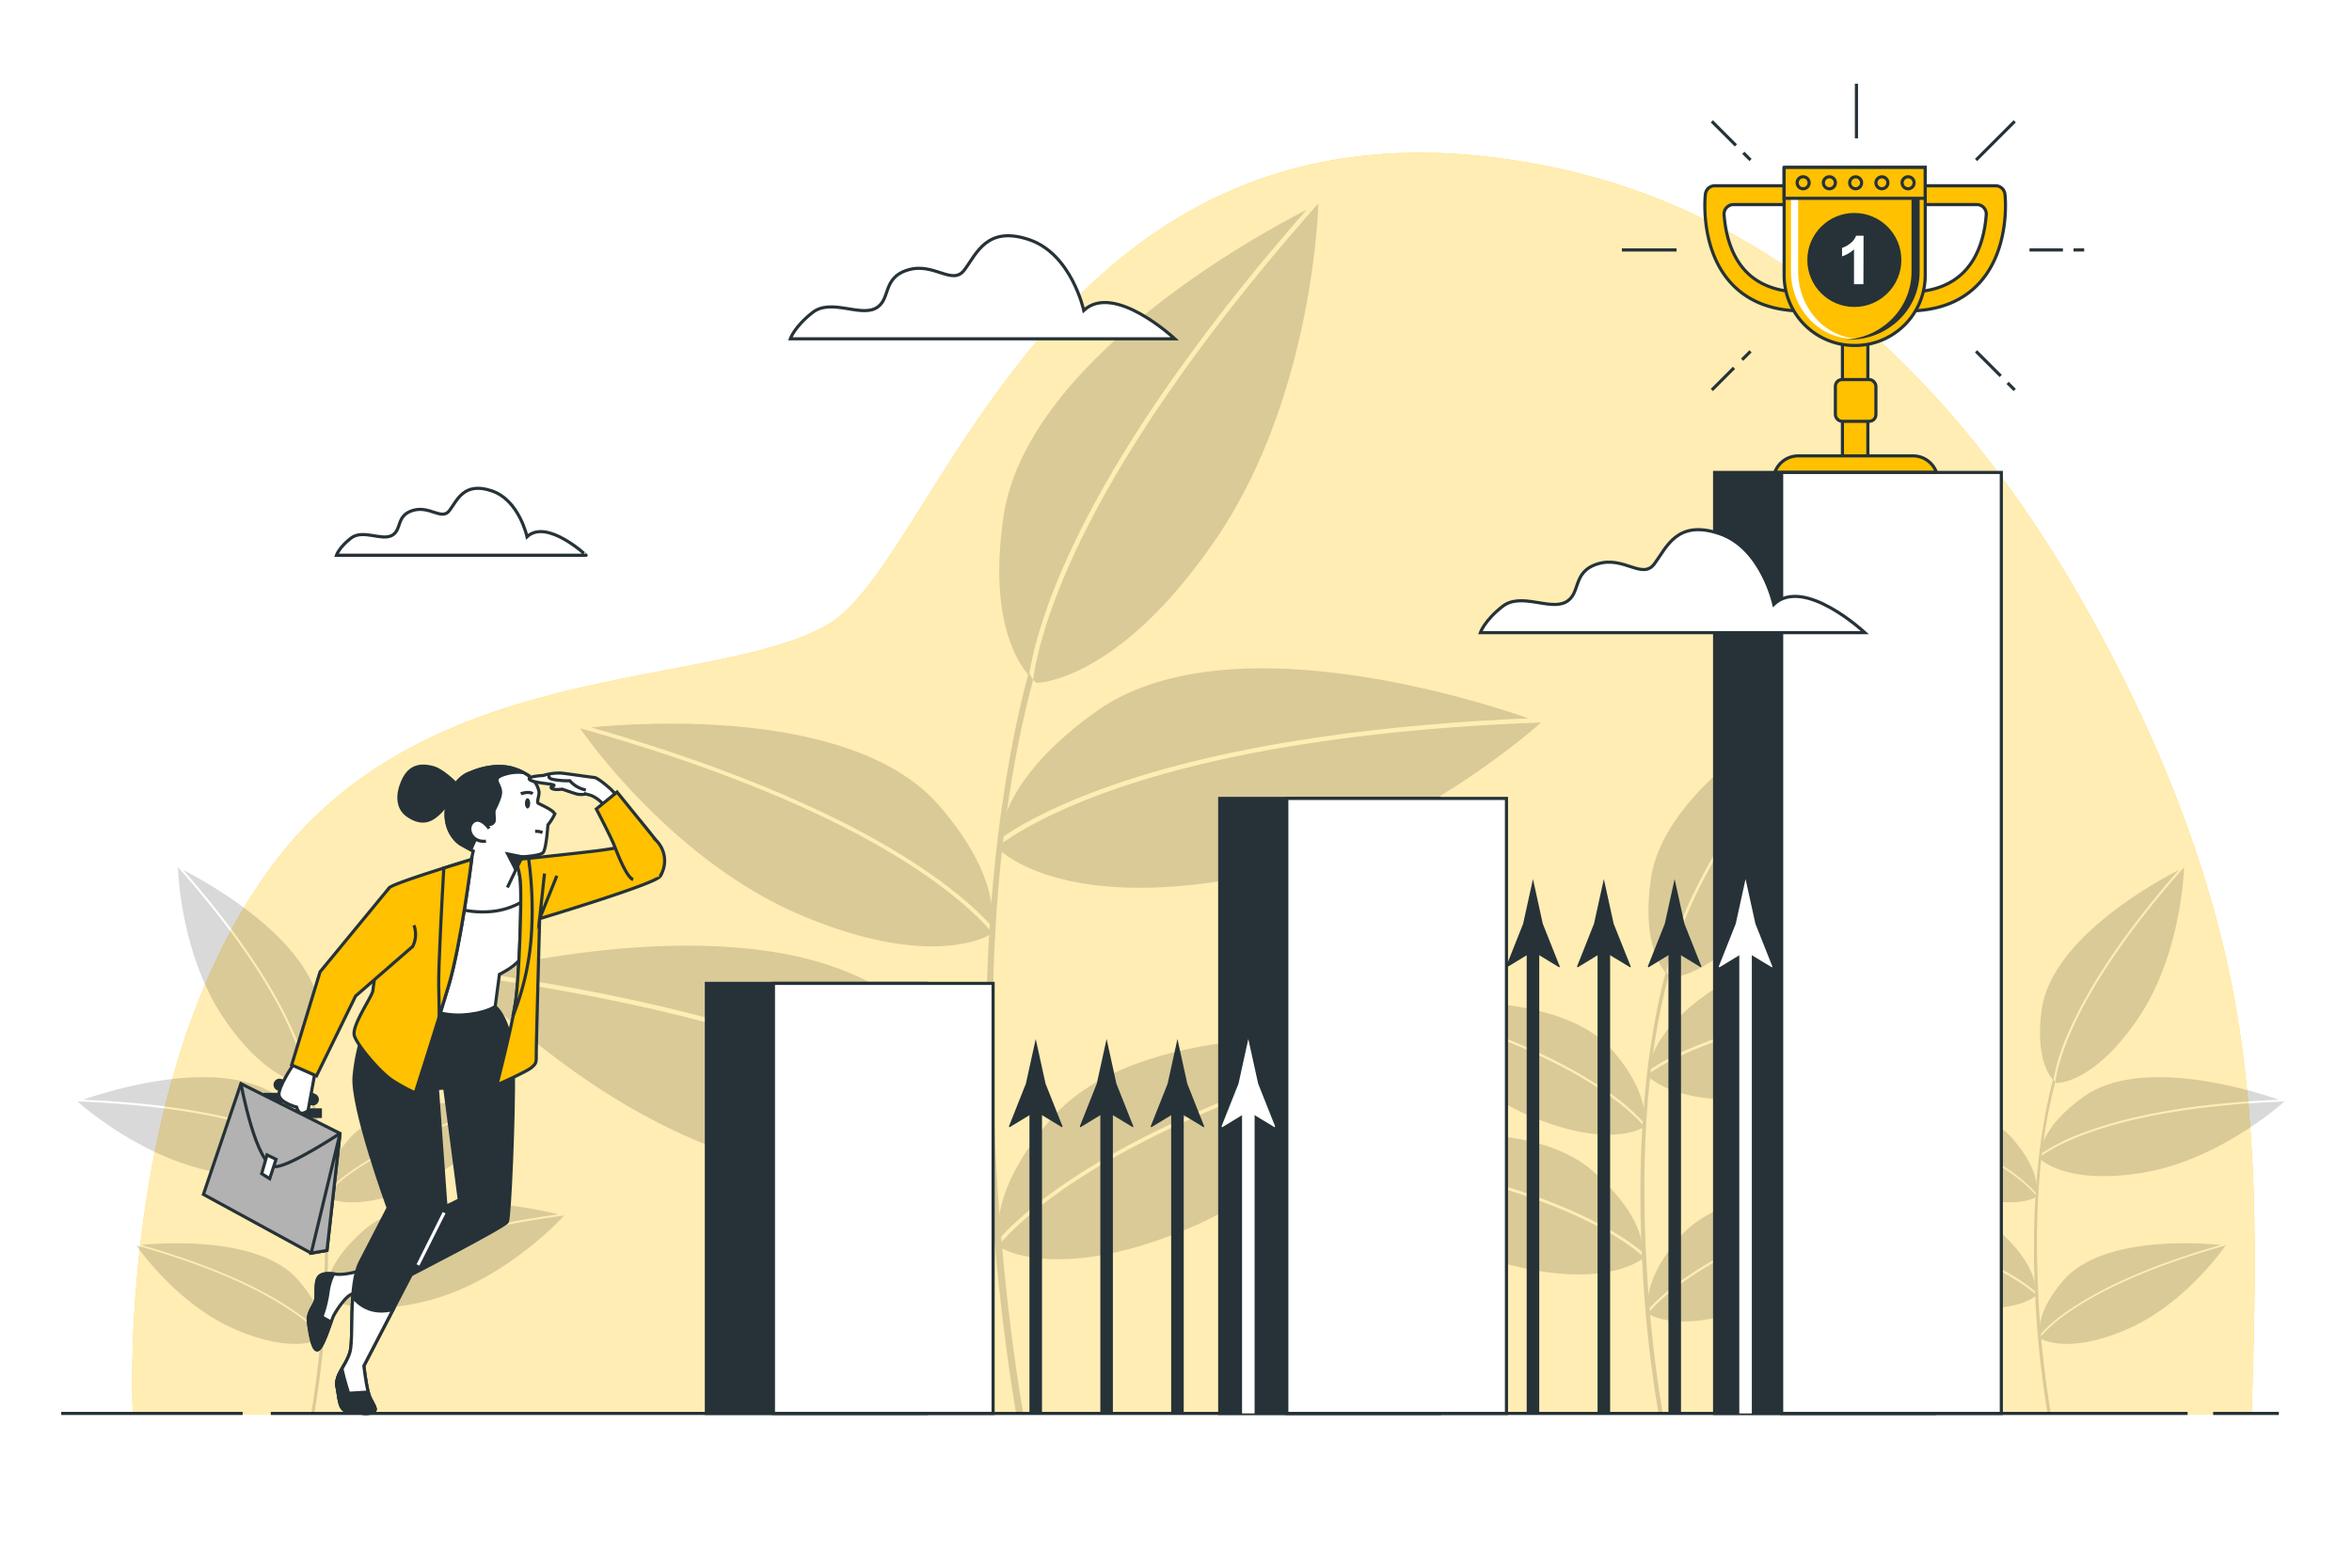 <svg class="animated" id="freepik_stories-business-challenge" xmlns="http://www.w3.org/2000/svg" viewBox="0 0 750 500" version="1.1" xmlns:xlink="http://www.w3.org/1999/xlink" xmlns:svgjs="http://svgjs.com/svgjs"><style>svg#freepik_stories-business-challenge:not(.animated) .animable {opacity: 0;}svg#freepik_stories-business-challenge.animated #freepik--background-simple--inject-130 {animation: 1.5s Infinite  linear wind;animation-delay: 0s;}svg#freepik_stories-business-challenge.animated #freepik--Bars--inject-130 {animation: 1.5s Infinite  linear floating;animation-delay: 0s;}svg#freepik_stories-business-challenge.animated #freepik--Clouds--inject-130 {animation: 1.5s Infinite  linear heartbeat;animation-delay: 0s;}svg#freepik_stories-business-challenge.animated #freepik--Character--inject-130 {animation: 1.5s Infinite  linear shake;animation-delay: 0s;}svg#freepik_stories-business-challenge.animated #freepik--Trophy--inject-130 {animation: 1.5s Infinite  linear heartbeat;animation-delay: 0s;}            @keyframes wind {                0% {                    transform: rotate( 0deg );                }                25% {                    transform: rotate( 1deg );                }                75% {                    transform: rotate( -1deg );                }            }                    @keyframes floating {                0% {                    opacity: 1;                    transform: translateY(0px);                }                50% {                    transform: translateY(-10px);                }                100% {                    opacity: 1;                    transform: translateY(0px);                }            }                    @keyframes heartbeat {                0% {                    transform: scale(1);                }                10% {                    transform: scale(1.1);                }                30% {                    transform: scale(1);                }                40% {                    transform: scale(1);                }                50% {                    transform: scale(1.1);                }                60% {                    transform: scale(1);                }                100% {                    transform: scale(1);                }            }                    @keyframes shake {                10%, 90% {                    transform: translate3d(-1px, 0, 0);                  }                  20%, 80% {                    transform: translate3d(2px, 0, 0);                  }                  30%, 50%, 70% {                    transform: translate3d(-4px, 0, 0);                  }                  40%, 60% {                    transform: translate3d(4px, 0, 0);                  }            }        </style><g id="freepik--background-simple--inject-130" class="animable" style="transform-origin: 380.561px 249.864px;"><path d="M710.83,310.16c-9.14-43.26-27.66-85.6-49.94-123.67C624.71,124.68,570.65,70.31,498.72,54.13,335.73,17.46,300.69,178,264,199.19S136.06,209,86.35,276.62s-44,174.4-44,174.4H718C719.49,403.82,720.58,356.23,710.83,310.16Z" style="fill: rgb(255, 193, 0); transform-origin: 380.561px 249.864px;" id="el7yzlun3sugo" class="animable"></path><g id="eladfobw9jx0m"><path d="M710.83,310.16c-9.14-43.26-27.66-85.6-49.94-123.67C624.71,124.68,570.65,70.31,498.72,54.13,335.73,17.46,300.69,178,264,199.19S136.06,209,86.35,276.62s-44,174.4-44,174.4H718C719.49,403.82,720.58,356.23,710.83,310.16Z" style="fill: rgb(255, 255, 255); opacity: 0.7; transform-origin: 380.561px 249.864px;" class="animable"></path></g></g><g id="freepik--Floor--inject-130" class="animable" style="transform-origin: 373.095px 450.8px;"><line x1="705.72" y1="450.8" x2="726.67" y2="450.8" style="fill: rgb(255, 255, 255); stroke: rgb(38, 50, 56); stroke-miterlimit: 10; transform-origin: 716.195px 450.8px;" id="el2u1pg0fw2t9" class="animable"></line><line x1="86.35" y1="450.8" x2="697.57" y2="450.8" style="fill: rgb(255, 255, 255); stroke: rgb(38, 50, 56); stroke-miterlimit: 10; transform-origin: 391.96px 450.8px;" id="elmmom1ky418" class="animable"></line><line x1="19.52" y1="450.8" x2="77.38" y2="450.8" style="fill: rgb(255, 255, 255); stroke: rgb(38, 50, 56); stroke-miterlimit: 10; transform-origin: 48.45px 450.8px;" id="el870nqxekrpe" class="animable"></line></g><g id="freepik--Plants--inject-130" class="animable" style="transform-origin: 376.595px 257.905px;"><g id="el0jl1chly3c"><g style="opacity: 0.15; transform-origin: 319.42px 257.905px;" class="animable"><path d="M326.22,450.39c-.06-.32-6.05-33.14-8.53-78.36-2.29-41.7-2.72-101,11.74-155.17l-1.41-2.4c-8,30.08-16.72,81.86-12.55,157.73C318,417.55,324,450.47,324,450.8Z" id="el6nqfuedte6s" class="animable" style="transform-origin: 321.911px 332.63px;"></path><path d="M350.89,251.78c-16.78,6.17-26.81,12.08-32.15,15.82.63-6.61,5.07-22.28,30.72-40.62C390.1,197.92,469,222.71,487.4,229.1,447,230.79,393.28,236.2,350.89,251.78Z" id="ellwtqsjmvi6" class="animable" style="transform-origin: 403.07px 240.379px;"></path><path d="M351.57,253.11c43.5-16,99-21.17,139.57-22.67l.18.07s-45.07,41.07-99.85,50.15S318.74,271,318.74,271a10.8,10.8,0,0,1-.09-1.43C323.64,265.91,333.89,259.6,351.57,253.11Z" id="elt1ifr07dwf" class="animable" style="transform-origin: 404.985px 256.792px;"></path><path d="M293.52,276.55c12.26,8.18,19.17,14.86,22.72,18.88.78-5.42.25-18.84-16.78-38.5-27-31.15-95-26.51-111-24.94C220.47,241.14,262.54,255.86,293.52,276.55Z" id="elxanauauflvp" class="animable" style="transform-origin: 252.456px 263.113px;"></path><path d="M292.71,277.48c-31.79-21.19-75.31-36.1-107.53-45.14l-.16,0S213.23,274,255.4,291.87s60.2,6.25,60.2,6.25a8.09,8.09,0,0,0,.34-1.13C312.64,293.13,305.64,286.1,292.71,277.48Z" id="el1umj0xi5ecs" class="animable" style="transform-origin: 250.48px 267.087px;"></path><path d="M341.21,376.36c-12.26,8.18-19.16,14.86-22.72,18.89-.77-5.43-.24-18.85,16.79-38.51,27-31.15,95-26.5,111-24.94C414.27,341,372.2,355.67,341.21,376.36Z" id="el9be2ktecjm9" class="animable" style="transform-origin: 382.281px 362.931px;"></path><path d="M342,377.29c31.8-21.19,75.31-36.1,107.54-45.13l.15,0s-28.2,41.64-70.37,59.5-60.2,6.26-60.2,6.26a7.57,7.57,0,0,1-.35-1.14C322.1,393,329.09,385.91,342,377.29Z" id="elpx0p0i00vkk" class="animable" style="transform-origin: 384.23px 366.892px;"></path><path d="M285.22,345.93c16.09,7.77,25.5,14.63,30.45,18.86,0-6.64-2.87-22.67-26.62-43.41-37.62-32.88-118.56-15.88-137.49-11.31C191.56,315.67,244.54,326.29,285.22,345.93Z" id="els7ciloaw3df" class="animable" style="transform-origin: 233.615px 333.197px;"></path><path d="M284.4,347.18c-41.73-20.1-96.48-30.7-136.69-36.14l-.19,0s40.86,45.26,94.49,59.63,73.34-2.59,73.34-2.59a9.84,9.84,0,0,0,.22-1.42C311,362.63,301.38,355.36,284.4,347.18Z" id="el4vcn6hohwky" class="animable" style="transform-origin: 231.545px 343.744px;"></path><path d="M338.85,181.3c-7.11,16.39-9.76,27.73-10.74,34.17-4.35-5-12.63-19-8.19-50.26,7-49.47,79.43-89.44,96.75-98.34C390,97.23,356.84,139.87,338.85,181.3Z" id="el3t7w5yr0mqo" class="animable" style="transform-origin: 367.66px 141.17px;"></path><path d="M340.29,181.72c18.48-42.48,53-86.26,79.93-116.63l.17-.08S419,126,387.76,171.87s-57.23,45.92-57.23,45.92a10.65,10.65,0,0,1-1.1-.93C330.27,210.76,332.77,199,340.29,181.72Z" id="elz3akqqcho5g" class="animable" style="transform-origin: 374.91px 141.4px;"></path></g></g><g id="el5abt5vso1vt"><g style="opacity: 0.15; transform-origin: 526.12px 335.715px;" class="animable"><path d="M530.17,450.56a417.25,417.25,0,0,1-5.09-46.77c-1.36-24.88-1.62-60.25,7-92.59l-.84-1.43c-4.79,17.94-10,48.84-7.49,94.12a411.3,411.3,0,0,0,5.11,46.91Z" id="elic5mfxyb93" class="animable" style="transform-origin: 527.589px 380.285px;"></path><path d="M544.89,332c-10,3.68-16,7.21-19.18,9.43.38-3.94,3-13.29,18.33-24.24,24.26-17.34,71.34-2.54,82.32,1.27C602.27,319.51,570.19,322.74,544.89,332Z" id="el1lwu6py8ked" class="animable" style="transform-origin: 576.035px 325.187px;"></path><path d="M545.3,332.83c26-9.52,59.09-12.63,83.29-13.53l.11,0s-26.9,24.51-59.59,29.93-43.4-5.8-43.4-5.8a5.58,5.58,0,0,1-.05-.85C528.64,340.46,534.75,336.7,545.3,332.83Z" id="elrkoi385fog" class="animable" style="transform-origin: 577.18px 335.005px;"></path><path d="M510.66,346.81a69.69,69.69,0,0,1,13.56,11.27c.46-3.23.15-11.24-10-23-16.1-18.59-56.71-15.82-66.25-14.88C467.07,325.68,492.17,334.47,510.66,346.81Z" id="elq41mdsv006d" class="animable" style="transform-origin: 486.157px 338.783px;"></path><path d="M510.18,347.37c-19-12.64-44.94-21.54-64.17-26.93h-.1s16.84,24.85,42,35.51,35.93,3.73,35.93,3.73a5.94,5.94,0,0,0,.2-.68C522.07,356.71,517.9,352.51,510.18,347.37Z" id="eld55413tqwx" class="animable" style="transform-origin: 484.975px 341.167px;"></path><path d="M539.12,406.38a70,70,0,0,0-13.56,11.27c-.46-3.24-.14-11.25,10-23,16.1-18.59,56.71-15.82,66.25-14.88C582.72,385.25,557.61,394,539.12,406.38Z" id="elb5vccyccxf" class="animable" style="transform-origin: 563.623px 398.353px;"></path><path d="M539.6,406.93c19-12.64,44.95-21.54,64.18-26.93h.09s-16.83,24.85-42,35.51S526,419.25,526,419.25a4.74,4.74,0,0,1-.21-.67C527.71,416.27,531.89,412.08,539.6,406.93Z" id="el9n0mwvlmbic" class="animable" style="transform-origin: 564.83px 400.729px;"></path><path d="M505.71,388.22c9.6,4.63,15.22,8.73,18.17,11.25,0-4-1.71-13.52-15.89-25.9-22.45-19.62-70.74-9.48-82-6.75C449.82,370.16,481.43,376.5,505.71,388.22Z" id="el2hy7wj7uu3c" class="animable" style="transform-origin: 474.935px 380.619px;"></path><path d="M505.22,389c-24.9-12-57.58-18.33-81.57-21.57l-.11,0s24.38,27,56.38,35.58,43.77-1.54,43.77-1.54a7.94,7.94,0,0,0,.13-.85C521.07,398.19,515.35,393.85,505.22,389Z" id="ellitoxy45j9" class="animable" style="transform-origin: 473.68px 386.946px;"></path><path d="M537.71,290c-4.24,9.78-5.82,16.55-6.41,20.39-2.6-3-7.54-11.37-4.89-30,4.2-29.51,47.4-53.37,57.74-58.68C568.26,239.81,548.45,265.25,537.71,290Z" id="ela75uubph5zk" class="animable" style="transform-origin: 554.901px 266.05px;"></path><path d="M538.57,290.23c11-25.35,31.65-51.48,47.7-69.6l.1,0s-.83,36.38-19.47,63.77-34.15,27.4-34.15,27.4a6.38,6.38,0,0,1-.66-.55C532.59,307.56,534.08,300.54,538.57,290.23Z" id="elyte8r4wffe" class="animable" style="transform-origin: 559.23px 266.215px;"></path></g></g><g id="elk47tna08o3m"><g style="opacity: 0.15; transform-origin: 650.86px 363.73px;" class="animable"><path d="M653.93,450.62a314.66,314.66,0,0,1-3.85-35.38c-1-18.83-1.23-45.59,5.3-70.06l-.63-1.08c-3.63,13.57-7.55,36.95-5.67,71.21a315.1,315.1,0,0,0,3.86,35.49Z" id="el73lvhjq6vop" class="animable" style="transform-origin: 651.987px 397.45px;"></path><path d="M665.07,361a64.08,64.08,0,0,0-14.51,7.13c.28-3,2.28-10.05,13.87-18.33,18.35-13.12,54-1.93,62.28.95C708.48,351.47,684.21,353.91,665.07,361Z" id="el9a3ccm12ojo" class="animable" style="transform-origin: 688.635px 355.844px;"></path><path d="M665.38,361.55c19.64-7.21,44.71-9.56,63-10.24l.08,0S708.12,369.88,683.4,374s-32.84-4.38-32.84-4.38a4.21,4.21,0,0,1,0-.65C652.77,367.32,657.4,364.47,665.38,361.55Z" id="elt0e25w20svh" class="animable" style="transform-origin: 689.504px 363.219px;"></path><path d="M639.17,372.13a52.78,52.78,0,0,1,10.26,8.52c.35-2.44.11-8.5-7.58-17.38-12.18-14.06-42.9-12-50.12-11.26C606.19,356.14,625.18,362.79,639.17,372.13Z" id="el8a217w7s7dh" class="animable" style="transform-origin: 620.627px 366.054px;"></path><path d="M638.81,372.55c-14.36-9.57-34-16.3-48.55-20.38h-.08S602.92,371,622,379s27.18,2.83,27.18,2.83.07-.18.16-.51A50.93,50.93,0,0,0,638.81,372.55Z" id="elgy0kzkgtb18" class="animable" style="transform-origin: 619.76px 367.822px;"></path><path d="M660.7,417.19a52.55,52.55,0,0,0-10.25,8.53c-.35-2.45-.11-8.51,7.57-17.39,12.19-14.06,42.91-12,50.13-11.26C693.69,401.2,674.69,407.85,660.7,417.19Z" id="elyvknnj5x2r" class="animable" style="transform-origin: 679.253px 411.119px;"></path><path d="M661.07,417.61c14.35-9.57,34-16.3,48.55-20.38h.07S697,416,677.92,424.11s-27.18,2.82-27.18,2.82a2.86,2.86,0,0,1-.16-.51A51,51,0,0,1,661.07,417.61Z" id="el431dgax7lkz" class="animable" style="transform-origin: 680.135px 412.928px;"></path><path d="M635.42,403.45A63.84,63.84,0,0,1,649.17,412c0-3-1.29-10.24-12-19.6-17-14.85-53.52-7.17-62.07-5.11C593.14,389.79,617.06,394.58,635.42,403.45Z" id="el17atvnzip8k" class="animable" style="transform-origin: 612.135px 397.734px;"></path><path d="M635.05,404c-18.84-9.08-43.56-13.87-61.71-16.32l-.08,0s18.44,20.44,42.66,26.92,33.1-1.17,33.1-1.17a4.91,4.91,0,0,0,.11-.64C647,411,642.72,407.71,635.05,404Z" id="eleip9ol0aspn" class="animable" style="transform-origin: 611.195px 402.443px;"></path><path d="M659.64,329.12a63.77,63.77,0,0,0-4.85,15.43c-2-2.26-5.7-8.6-3.7-22.69,3.17-22.33,35.86-40.38,43.68-44.4C682.75,291.17,667.76,310.42,659.64,329.12Z" id="el0ao6ryg1m3d" class="animable" style="transform-origin: 672.642px 311.005px;"></path><path d="M660.29,329.31c8.34-19.18,23.94-38.94,36.09-52.65l.07,0s-.63,27.52-14.73,48.25-25.65,20.47-25.65,20.47a.72.72,0,0,1-.69-.16C655.76,342.42,656.89,337.11,660.29,329.31Z" id="elb6x26uyu529" class="animable" style="transform-origin: 675.915px 311.035px;"></path></g></g><g id="el6udlfnqozd"><g style="opacity: 0.15; transform-origin: 102.33px 363.73px;" class="animable"><path d="M99.26,450.62a317.52,317.52,0,0,0,3.85-35.38c1-18.83,1.23-45.59-5.31-70.06l.64-1.08c3.63,13.57,7.55,36.95,5.67,71.21a313.52,313.52,0,0,1-3.87,35.49Z" id="elyxyrpk7d88n" class="animable" style="transform-origin: 101.198px 397.45px;"></path><path d="M88.12,361a64.08,64.08,0,0,1,14.51,7.13c-.28-3-2.29-10.05-13.87-18.33-18.35-13.12-54-1.93-62.28.95C44.7,351.47,69,353.91,88.12,361Z" id="elyhy9uemtpb" class="animable" style="transform-origin: 64.555px 355.844px;"></path><path d="M87.81,361.55c-19.64-7.21-44.71-9.56-63-10.24l-.08,0S45.06,369.88,69.79,374s32.84-4.38,32.84-4.38a4.21,4.21,0,0,0,0-.65C100.42,367.32,95.79,364.47,87.81,361.55Z" id="elfpkddpfmnjm" class="animable" style="transform-origin: 63.686px 363.219px;"></path><path d="M114,372.13a52.46,52.46,0,0,0-10.26,8.52c-.35-2.44-.11-8.5,7.58-17.38,12.18-14.06,42.9-12,50.12-11.26C147,356.14,128,362.79,114,372.13Z" id="elco02p9q4g0m" class="animable" style="transform-origin: 132.543px 366.054px;"></path><path d="M114.38,372.55c14.36-9.57,34-16.3,48.55-20.38H163S150.27,371,131.23,379s-27.18,2.83-27.18,2.83-.07-.18-.16-.51A50.93,50.93,0,0,1,114.38,372.55Z" id="ela4ev5u2dhbv" class="animable" style="transform-origin: 133.445px 367.822px;"></path><path d="M92.48,417.19a52.39,52.39,0,0,1,10.26,8.53c.35-2.45.11-8.51-7.58-17.39C83,394.27,52.26,396.37,45,397.07,59.5,401.2,78.5,407.85,92.48,417.19Z" id="elu9nuqz0zhri" class="animable" style="transform-origin: 73.917px 411.128px;"></path><path d="M92.12,417.61c-14.36-9.57-34-16.3-48.55-20.38H43.5S56.23,416,75.27,424.11s27.18,2.82,27.18,2.82a2.86,2.86,0,0,0,.16-.51A51,51,0,0,0,92.12,417.61Z" id="elhes5625f9oj" class="animable" style="transform-origin: 73.055px 412.928px;"></path><path d="M117.77,403.45A63.84,63.84,0,0,0,104,412c0-3,1.29-10.24,12-19.6,17-14.85,53.52-7.17,62.07-5.11C160.05,389.79,136.13,394.58,117.77,403.45Z" id="eltlmmrb32iej" class="animable" style="transform-origin: 141.035px 397.734px;"></path><path d="M118.13,404c18.85-9.08,43.57-13.87,61.72-16.32l.08,0s-18.44,20.44-42.66,26.92-33.11-1.17-33.11-1.17a4.22,4.22,0,0,1-.1-.64A62.08,62.08,0,0,1,118.13,404Z" id="el4fd4ag8n138" class="animable" style="transform-origin: 141.995px 402.443px;"></path><path d="M93.55,329.12a63.77,63.77,0,0,1,4.85,15.43c2-2.26,5.7-8.6,3.7-22.69-3.18-22.33-35.86-40.38-43.68-44.4C70.44,291.17,85.43,310.42,93.55,329.12Z" id="el9y69v22aylk" class="animable" style="transform-origin: 80.548px 311.005px;"></path><path d="M92.9,329.31C84.56,310.13,69,290.37,56.81,276.66l-.07,0s.62,27.52,14.73,48.25S97.31,345.6,97.31,345.6a4.27,4.27,0,0,0,.49-.42C97.43,342.42,96.3,337.11,92.9,329.31Z" id="elh9wga14u2j5" class="animable" style="transform-origin: 77.27px 311.13px;"></path></g></g></g><g id="freepik--Bars--inject-130" class="animable" style="transform-origin: 431.715px 300.74px;"><rect x="546.75" y="150.68" width="70.05" height="300.12" style="fill: rgb(38, 50, 56); stroke: rgb(38, 50, 56); stroke-miterlimit: 10; transform-origin: 581.775px 300.74px;" id="ellv8yvig9id" class="animable"></rect><rect x="568.13" y="150.68" width="70.05" height="300.12" style="fill: rgb(255, 255, 255); stroke: rgb(38, 50, 56); stroke-miterlimit: 10; transform-origin: 603.155px 300.74px;" id="elp8kh57v4dv" class="animable"></rect><rect x="388.95" y="254.65" width="70.05" height="196.15" style="fill: rgb(38, 50, 56); stroke: rgb(38, 50, 56); stroke-miterlimit: 10; transform-origin: 423.975px 352.725px;" id="elmii71nabnh" class="animable"></rect><rect x="410.33" y="254.65" width="70.05" height="196.15" style="fill: rgb(255, 255, 255); stroke: rgb(38, 50, 56); stroke-miterlimit: 10; transform-origin: 445.355px 352.725px;" id="ellynx1qx7atn" class="animable"></rect><rect x="225.25" y="313.64" width="70.05" height="137.15" style="fill: rgb(38, 50, 56); stroke: rgb(38, 50, 56); stroke-miterlimit: 10; transform-origin: 260.275px 382.215px;" id="ela9gwr7an9ki" class="animable"></rect><rect x="246.63" y="313.64" width="70.05" height="137.15" style="fill: rgb(255, 255, 255); stroke: rgb(38, 50, 56); stroke-miterlimit: 10; transform-origin: 281.655px 382.215px;" id="elzzffzyvdp8c" class="animable"></rect></g><g id="freepik--Spikes--inject-130" class="animable" style="transform-origin: 443.445px 365.585px;"><line x1="330.27" y1="450.8" x2="330.27" y2="350.3" style="fill: none; stroke: rgb(38, 50, 56); stroke-miterlimit: 10; stroke-width: 4px; transform-origin: 330.27px 400.55px;" id="el7skb0be6one" class="animable"></line><path d="M330.27,354.46l-8.36,5.08-.19-.28,5.41-13.63q1.58-7.12,3.14-14.25,1.56,7.13,3.13,14.25l5.42,13.63-.15.28Z" style="fill: rgb(38, 50, 56); transform-origin: 330.27px 345.46px;" id="eluup6k1bdooc" class="animable"></path><line x1="352.87" y1="450.8" x2="352.87" y2="350.3" style="fill: none; stroke: rgb(38, 50, 56); stroke-miterlimit: 10; stroke-width: 4px; transform-origin: 352.87px 400.55px;" id="els2aflpzsuf" class="animable"></line><path d="M352.87,354.46l-8.36,5.08-.19-.28,5.41-13.63q1.57-7.12,3.14-14.25,1.56,7.13,3.13,14.25l5.41,13.63-.14.28Z" style="fill: rgb(38, 50, 56); transform-origin: 352.865px 345.46px;" id="eli271xk52uid" class="animable"></path><line x1="375.46" y1="450.8" x2="375.46" y2="350.3" style="fill: none; stroke: rgb(38, 50, 56); stroke-miterlimit: 10; stroke-width: 4px; transform-origin: 375.46px 400.55px;" id="elqqoyshy75y" class="animable"></line><path d="M375.46,354.46l-8.35,5.08-.19-.28,5.41-13.63q1.56-7.12,3.13-14.25,1.57,7.13,3.14,14.25L384,359.26l-.14.28Z" style="fill: rgb(38, 50, 56); transform-origin: 375.46px 345.46px;" id="el0zgj9yizzw0k" class="animable"></path><line x1="398.06" y1="450.8" x2="398.06" y2="350.3" style="fill: none; stroke: rgb(255, 255, 255); stroke-miterlimit: 10; stroke-width: 4px; transform-origin: 398.06px 400.55px;" id="elfwzfax2nhup" class="animable"></line><path d="M398.06,354.46l-8.36,5.08-.19-.28,5.42-13.63q1.56-7.12,3.13-14.25,1.57,7.13,3.14,14.25l5.41,13.63-.14.28Z" style="fill: rgb(255, 255, 255); transform-origin: 398.06px 345.46px;" id="el4n722a0tuyr" class="animable"></path><line x1="488.83" y1="450.8" x2="488.83" y2="299.29" style="fill: none; stroke: rgb(38, 50, 56); stroke-miterlimit: 10; stroke-width: 4px; transform-origin: 488.83px 375.045px;" id="elxl4b5jditzi" class="animable"></line><path d="M488.83,303.45l-8.36,5.09-.19-.29,5.41-13.63q1.57-7.12,3.14-14.25,1.56,7.13,3.13,14.25l5.42,13.63-.15.29Z" style="fill: rgb(38, 50, 56); transform-origin: 488.83px 294.455px;" id="ell9g1jjt46lm" class="animable"></path><line x1="511.43" y1="450.8" x2="511.43" y2="299.29" style="fill: none; stroke: rgb(38, 50, 56); stroke-miterlimit: 10; stroke-width: 4px; transform-origin: 511.43px 375.045px;" id="elbcl3h2dmicc" class="animable"></line><path d="M511.43,303.45l-8.36,5.09-.19-.29,5.41-13.63q1.57-7.12,3.14-14.25,1.56,7.13,3.13,14.25L520,308.25l-.15.29Z" style="fill: rgb(38, 50, 56); transform-origin: 511.44px 294.455px;" id="elbebsaz1i7gv" class="animable"></path><line x1="534.03" y1="450.8" x2="534.03" y2="299.29" style="fill: none; stroke: rgb(38, 50, 56); stroke-miterlimit: 10; stroke-width: 4px; transform-origin: 534.03px 375.045px;" id="elv48a1ltkcv" class="animable"></line><path d="M534,303.45l-8.36,5.09-.19-.29,5.41-13.63q1.58-7.12,3.14-14.25,1.56,7.13,3.13,14.25l5.41,13.63-.14.29Z" style="fill: rgb(38, 50, 56); transform-origin: 533.995px 294.455px;" id="elr4k1py6yuwt" class="animable"></path><line x1="556.62" y1="450.8" x2="556.62" y2="299.29" style="fill: none; stroke: rgb(255, 255, 255); stroke-miterlimit: 10; stroke-width: 4px; transform-origin: 556.62px 375.045px;" id="el2soqzlmcn3i" class="animable"></line><path d="M556.62,303.45l-8.36,5.09-.18-.29,5.41-13.63q1.56-7.12,3.13-14.25,1.57,7.13,3.14,14.25l5.41,13.63-.14.29Z" style="fill: rgb(255, 255, 255); transform-origin: 556.625px 294.455px;" id="el6kgyus5wmt7" class="animable"></path></g><g id="freepik--Clouds--inject-130" class="animable animator-active" style="transform-origin: 350.98px 138.484px;"><path d="M345.59,99S341.71,81,328.16,76.43,311.38,81,307.51,86.12s-9.68-2.59-18.07,0-5.17,9.68-10.33,12.26-14.2-3.23-20,1.29-7.1,8.39-7.1,8.39H374.63S355.27,90,345.59,99Z" style="fill: rgb(255, 255, 255); stroke: rgb(38, 50, 56); stroke-miterlimit: 10; transform-origin: 313.32px 91.624px;" id="eldcr4eppv9jw" class="animable"></path><path d="M565.63,192.74s-3.87-18.07-17.43-22.58-16.78,4.51-20.65,9.68-9.68-2.58-18.07,0-5.16,9.68-10.33,12.26-14.2-3.23-20,1.29-7.1,8.39-7.1,8.39H594.67S575.31,183.71,565.63,192.74Z" style="fill: rgb(255, 255, 255); stroke: rgb(38, 50, 56); stroke-miterlimit: 10; transform-origin: 533.36px 185.358px;" id="el0jec8u1qhu6" class="animable"></path><path d="M168.06,171.19s-2.51-11.73-11.31-14.66-10.9,2.93-13.41,6.28-6.29-1.67-11.73,0-3.36,6.29-6.71,8-9.22-2.1-13,.83-4.61,5.45-4.61,5.45h79.62S174.35,165.33,168.06,171.19Z" style="fill: rgb(255, 255, 255); stroke: rgb(38, 50, 56); stroke-miterlimit: 10; transform-origin: 147.1px 166.412px;" id="elwtllion9pd" class="animable"></path></g><g id="freepik--Character--inject-130" class="animable" style="transform-origin: 138.401px 347.578px;"><path d="M114.47,405.39s-4.46,1.36-7.37,1-5.43-.39-6,2.13,0,5-.58,6.6-2.52,3.68-2.14,6.59,1.36,9.69,3.11,8.72,4.07-9.3,5-11,3.58-5.75,5.52-6.6a11.77,11.77,0,0,1,3.89-.68Z" style="fill: rgb(255, 255, 255); stroke: rgb(38, 50, 56); stroke-miterlimit: 10; transform-origin: 107.116px 417.957px;" id="elgnwhf04lm88" class="animable"></path><path d="M102.63,420a37,37,0,0,0,2-8,17.93,17.93,0,0,1,1.74-5.7c-2.61-.29-4.79-.11-5.32,2.21-.58,2.52,0,5-.58,6.6s-2.52,3.68-2.14,6.59,1.36,9.69,3.11,8.72c1.31-.73,3-5.64,4.1-8.77Z" style="fill: rgb(38, 50, 56); stroke: rgb(38, 50, 56); stroke-miterlimit: 10; transform-origin: 102.326px 418.354px;" id="elp7pbumk75w" class="animable"></path><path d="M163.72,340.82c-.19-15.51-5.82-19.78-5.82-19.78-27.14,3.49-32.38-4.65-32.38-4.65l-3.29,2.52c-5.63,6-8.34,14.54-9.31,24.24s10.86,42.07,10.86,42.07-5,9.7-8.92,17.26-1.94,24.43-3.3,28.89-4.85,7.18-4.07,11.06.58,7.37,3.49,7.75,7.17,1.17,8.34,0-1.17-2.91-1.94-6.2-1.36-8.34-1.36-8.34l15.12-29.09s29.87-15.31,30.64-16.87S163.92,356.33,163.72,340.82Zm-21.52,44-2.72-37.62,2.33-.2,4.65,35.68Z" style="fill: rgb(38, 50, 56); stroke: rgb(38, 50, 56); stroke-miterlimit: 10; transform-origin: 135.559px 383.593px;" id="el4jfigya70ua" class="animable"></path><path d="M112.48,413.65c-.52,7.21-.07,14.92-.92,17.72-1.36,4.46-4.85,7.18-4.07,11.06s.58,7.37,3.49,7.75,7.17,1.17,8.34,0-1.17-2.91-1.94-6.2-1.36-8.34-1.36-8.34l9.35-18C118.4,419.45,114.36,416,112.48,413.65Z" style="fill: rgb(255, 255, 255); stroke: rgb(38, 50, 56); stroke-miterlimit: 10; transform-origin: 116.374px 432.223px;" id="elvw0kz5u3k7" class="animable"></path><path d="M119.32,450.18c1.16-1.16-1.17-2.91-1.94-6.2l-6.21.39s-1.28-4-2.15-7.77c-1.09,1.91-2,3.69-1.53,5.83.77,3.88.58,7.37,3.49,7.75S118.15,451.35,119.32,450.18Z" style="fill: rgb(38, 50, 56); stroke: rgb(38, 50, 56); stroke-miterlimit: 10; transform-origin: 113.501px 443.698px;" id="el4wkjvgq0o3x" class="animable"></path><line x1="141.62" y1="386.78" x2="133.28" y2="403.45" style="fill: none; stroke: rgb(255, 255, 255); stroke-miterlimit: 10; transform-origin: 137.45px 395.115px;" id="elsyti4o60j7" class="animable"></line><path d="M167.6,299.52s0,4.07-1.94,6.59-6.4,4.65-6.4,4.65L157.9,321s-3.1,2.29-10.47,2.71-14.54-3.1-14.54-3.1L137.74,279s9.31-3.29,15.12-4.85,13.58.39,13.58.39S167.6,290.4,167.6,299.52Z" style="fill: rgb(255, 255, 255); stroke: rgb(38, 50, 56); stroke-miterlimit: 10; transform-origin: 150.245px 298.645px;" id="elhjej97y6x6" class="animable"></path><path d="M166.44,274.5s-7.76-1.94-13.58-.39S137.74,279,137.74,279l-.79,6.79a30.93,30.93,0,0,0,18.82,5,24.06,24.06,0,0,0,11.44-3.62C166.87,280.46,166.44,274.5,166.44,274.5Z" style="fill: none; stroke: rgb(38, 50, 56); stroke-miterlimit: 10; transform-origin: 152.08px 282.178px;" id="elbjj3kj76pbf" class="animable"></path><path d="M164.19,274.24s22.54-2.39,27.05-3,10.43-1.69,10.43-1.69l9.68,4.54a7.41,7.41,0,0,1-.94,5.47C208.72,282,172.08,293,172.08,293S171,333.28,171,336s.14,3.1-1.55,4.51-11,5.49-11,5.49,4.65-18,5.92-26.06,2.11-34.67,1.55-39.32S164.19,274.24,164.19,274.24Z" style="fill: rgb(255, 193, 0); stroke: rgb(38, 50, 56); stroke-miterlimit: 10; transform-origin: 184.984px 307.775px;" id="el17n2f5boiye" class="animable"></path><polyline points="173.63 278.61 172.08 292.98 177.57 279.31" style="fill: none; stroke: rgb(38, 50, 56); stroke-miterlimit: 10; transform-origin: 174.825px 285.795px;" id="elgqtfla7bfs" class="animable"></polyline><path d="M165.88,280.58c.56,4.65-.28,31.28-1.55,39.32-.17,1.05-.39,2.28-.66,3.62l.1,0a84.83,84.83,0,0,0,5.77-27.05,118.88,118.88,0,0,0-1-22.73l-4.37.46S165.32,275.93,165.88,280.58Z" style="fill: rgb(255, 193, 0); stroke: rgb(38, 50, 56); stroke-miterlimit: 10; transform-origin: 166.685px 298.63px;" id="el6q2d3hr8y5j" class="animable"></path><path d="M148.83,280.19l2.09-8.75s-1.7-.92-3.79-2.09-6.4-5.75-4.31-13.72,7.19-9.14,7.19-9.14,7.18-3.52,14-1.3,7.58,6.13,7.84,7.18-.79,3.4-.26,3.79,5.61,2.48,5.22,3.65a15.54,15.54,0,0,1-2.09,3.27s-.52,7.84-1.57,8.88-6.66,1.31-6.66,1.31l-4.7,9.79" style="fill: rgb(255, 255, 255); stroke: rgb(38, 50, 56); stroke-miterlimit: 10; transform-origin: 159.547px 263.758px;" id="elu2f4wxq95n" class="animable"></path><path d="M161.24,246.88a14.22,14.22,0,0,1,5.61-.48,16.63,16.63,0,0,0-2.87-1.21c-6.79-2.22-14,1.3-14,1.3s-5.1,1.18-7.19,9.14,2.22,12.54,4.31,13.72c1.24.7,2.33,1.3,3,1.67.94-2,2.19-4.83,3.12-7.42.69-1.92,3.24.53,4.31-1.57.24-.47-.16-3.21.07-3.67,1.24-2.5,2.22-4.75,2-6.12C159.28,249.5,156.41,248.32,161.24,246.88Z" style="fill: rgb(38, 50, 56); stroke: rgb(38, 50, 56); stroke-miterlimit: 10; transform-origin: 154.541px 257.738px;" id="elg3jh1d86kml" class="animable"></path><path d="M156,264.25s-2.87-4.17-5.22-2.08-.26,6.66,4.18,6.13" style="fill: rgb(255, 255, 255); stroke: rgb(38, 50, 56); stroke-miterlimit: 10; transform-origin: 152.902px 264.963px;" id="eleqszusnduvr" class="animable"></path><path d="M145.3,249.89s-4.18-4.31-7.31-5.1-7.05-1-9.4,4.05S127,258,130,260.08s5.62,2.35,8.1.78a13.8,13.8,0,0,0,4.7-5.23C143.48,254.33,145.3,249.89,145.3,249.89Z" style="fill: rgb(38, 50, 56); stroke: rgb(38, 50, 56); stroke-miterlimit: 10; transform-origin: 136.254px 253.114px;" id="elv499gunl60k" class="animable"></path><path d="M169.07,256.22c0,.9-.38,1.64-.84,1.64s-.85-.74-.85-1.64.38-1.63.85-1.63S169.07,255.32,169.07,256.22Z" style="fill: rgb(38, 50, 56); transform-origin: 168.225px 256.225px;" id="ely8qgktr041m" class="animable"></path><path d="M166.07,253.15s2.61-.91,3.79,0" style="fill: none; stroke: rgb(38, 50, 56); stroke-miterlimit: 10; transform-origin: 167.965px 252.948px;" id="el99i6s429ov" class="animable"></path><path d="M170.64,265.17a4.49,4.49,0,0,1,2.35.39" style="fill: none; stroke: rgb(38, 50, 56); stroke-miterlimit: 10; transform-origin: 171.815px 265.353px;" id="elpmhp8hgqlus" class="animable"></path><polygon points="166.46 273.27 161.89 272.35 164.37 277.19 166.46 273.27" style="fill: rgb(38, 50, 56); stroke: rgb(38, 50, 56); stroke-miterlimit: 10; transform-origin: 164.175px 274.77px;" id="elw4ls9aaynu" class="animable"></polygon><path d="M150.4,274.12s-25.74,7.72-26.34,9.11-5,30.88-5.14,32.67S112,327.18,113,330.35s8.31,11.88,12.47,14.45a57.31,57.31,0,0,0,6.93,3.76s6.73-21,10.69-34.25S150.4,274.12,150.4,274.12Z" style="fill: rgb(255, 193, 0); stroke: rgb(38, 50, 56); stroke-miterlimit: 10; transform-origin: 131.65px 311.34px;" id="ela0774q266bf" class="animable"></path><path d="M150.4,274.12s-4,1.2-8.88,2.74c-.48,8.34-1.78,32-1.62,37.85.09,3,.13,6.47.16,9.47,1.07-3.46,2.11-6.86,3-9.87C147,301.05,150.4,274.12,150.4,274.12Z" style="fill: rgb(255, 193, 0); stroke: rgb(38, 50, 56); stroke-miterlimit: 10; transform-origin: 145.143px 299.15px;" id="el3qee01d5qce" class="animable"></path><path d="M201,278.33c-3.39-4.79-4.08-14.82-6.77-19.31s-6-5.4-6-5.4l-1.42-.39a6.69,6.69,0,0,1-2.94,0c-1.29-.38-4.62-1.54-4.62-1.54s-2.43.39-3.33-.25,1.67-.77.38-1.16-6.41-.64-7.43-1.66,4.36-1.29,4.36-1.29a17,17,0,0,1,5.64-.77c2.43.26,9.36,1.29,10.64,1.41s5.25,3.72,5.25,3.72,10.39,10.77,12.95,14.74,3.59,6.67,3.72,7.7a14.55,14.55,0,0,1,.13,1.66" style="fill: rgb(255, 255, 255); stroke: rgb(38, 50, 56); stroke-miterlimit: 10; transform-origin: 190.151px 262.44px;" id="elu3knedmdxad" class="animable"></path><path d="M201.9,280.54c-2-.74-4.65-7.35-5.88-10.53s-5.87-12-5.87-12l6.61-5.39,12.48,15.42a9.17,9.17,0,0,1,1.17,11.55" style="fill: rgb(255, 193, 0); stroke: rgb(38, 50, 56); stroke-miterlimit: 10; transform-origin: 201.041px 266.58px;" id="el2wcmi1kamti" class="animable"></path><path d="M175.33,247.21s-1.41,1.15,2,1.53a22.39,22.39,0,0,0,4.36.26,9.05,9.05,0,0,0,5.12,2.95" style="fill: none; stroke: rgb(38, 50, 56); stroke-miterlimit: 10; transform-origin: 180.926px 249.58px;" id="el74wipktq1e" class="animable"></path><g id="elnhhe1bjlzcd"><rect x="94.83" y="353.99" width="7.33" height="2.09" style="fill: rgb(38, 50, 56); stroke: rgb(38, 50, 56); stroke-miterlimit: 10; transform-origin: 98.495px 355.035px; transform: rotate(-75.72deg);" class="animable"></rect></g><g id="elmts46oakyj"><rect x="84.54" y="349.04" width="6.77" height="2.09" style="fill: rgb(38, 50, 56); stroke: rgb(38, 50, 56); stroke-miterlimit: 10; transform-origin: 87.925px 350.085px; transform: rotate(-71.83deg);" class="animable"></rect></g><path d="M99.75,352.08a1.51,1.51,0,0,1-.58-.12l-10.6-4.7a1.42,1.42,0,0,1,1.15-2.6l10.6,4.71a1.41,1.41,0,0,1-.57,2.71Z" style="fill: rgb(38, 50, 56); stroke: rgb(38, 50, 56); stroke-miterlimit: 10; transform-origin: 94.455px 348.31px;" id="elkqijpwud4m" class="animable"></path><polygon points="76.83 345.62 108.43 361.49 104.26 398.81 99.23 399.68 64.87 380.94 76.83 345.62" style="fill: rgb(178, 178, 178); stroke: rgb(38, 50, 56); stroke-miterlimit: 10; transform-origin: 86.65px 372.65px;" id="elipg7xxjn3r" class="animable"></polygon><polygon points="108.43 361.49 99.23 399.68 104.26 398.81 108.43 361.49" style="fill: rgb(178, 178, 178); stroke: rgb(38, 50, 56); stroke-miterlimit: 10; transform-origin: 103.83px 380.585px;" id="elwa42vuju9vm" class="animable"></polygon><path d="M76.83,345.62s4.91,26.79,11.1,26.47c4.79-.25,20.5-10.6,20.5-10.6" style="fill: none; stroke: rgb(38, 50, 56); stroke-miterlimit: 10; transform-origin: 92.63px 358.856px;" id="elm0l3xxzuvbq" class="animable"></path><polygon points="85.15 368.35 83.44 374.33 86 375.93 88.03 369.74 85.15 368.35" style="fill: rgb(255, 255, 255); stroke: rgb(38, 50, 56); stroke-miterlimit: 10; transform-origin: 85.735px 372.14px;" id="el3br1j32d6qg" class="animable"></polygon><path d="M100.31,342.81l-2.09,11.43s-1.34,1.05-2.29.76-1.33-1.9-1.33-1.9-5.24-1.34-5.62-3.81,4.5-9.64,4.5-9.64Z" style="fill: rgb(255, 255, 255); stroke: rgb(38, 50, 56); stroke-miterlimit: 10; transform-origin: 94.634px 347.35px;" id="elyjot8g5o5lk" class="animable"></path><path d="M124.06,283.23l-22,26.73L93,339.65l7.92,3.5,12.47-25.47,18.22-15.84a8.49,8.49,0,0,0,.39-6.73" style="fill: rgb(255, 193, 0); stroke: rgb(38, 50, 56); stroke-miterlimit: 10; transform-origin: 112.758px 313.19px;" id="el009jkb0udjjmj" class="animable"></path></g><g id="freepik--Trophy--inject-130" class="animable" style="transform-origin: 590.89px 88.655px;"><rect x="587.51" y="99.85" width="8.11" height="50.16" style="fill: rgb(255, 193, 0); stroke: rgb(38, 50, 56); stroke-miterlimit: 10; transform-origin: 591.565px 124.93px;" id="elezd8xmbc3z4" class="animable"></rect><path d="M574.81,99.17c-9.84,0-17.57-3.06-23-9.08-9.78-10.9-8.11-27.47-8-28.17h0a3,3,0,0,1,3-2.67h26.54v6H552.77a3,3,0,0,0-3,3.2c.37,5.06,1.79,12.36,6.55,17.66,4.22,4.68,10.44,7.06,18.49,7.06Z" style="fill: rgb(255, 193, 0); stroke: rgb(38, 50, 56); stroke-miterlimit: 10; transform-origin: 559.223px 79.21px;" id="eljor5l3z7fn8" class="animable"></path><path d="M608.33,99.17c9.84,0,17.57-3.06,23-9.08,9.78-10.9,8.11-27.47,8-28.17h0a3,3,0,0,0-3-2.67H609.8v6h20.57a3,3,0,0,1,3,3.2c-.36,5.06-1.78,12.36-6.55,17.66-4.21,4.68-10.43,7.06-18.48,7.06Z" style="fill: rgb(255, 193, 0); stroke: rgb(38, 50, 56); stroke-miterlimit: 10; transform-origin: 623.917px 79.21px;" id="elnn658pg3mhc" class="animable"></path><path d="M568.91,53.4h45a0,0,0,0,1,0,0V87.79a22.39,22.39,0,0,1-22.39,22.39h-.21a22.39,22.39,0,0,1-22.39-22.39V53.4A0,0,0,0,1,568.91,53.4Z" style="fill: rgb(255, 193, 0); stroke: rgb(38, 50, 56); stroke-miterlimit: 10; transform-origin: 591.41px 81.79px;" id="elv4m4tuy35v8" class="animable"></path><path d="M609.54,53.4V86.7c0,11.55-9.33,21-21.09,21.64q.64,0,1.29,0h0c12.37,0,22.39-9.7,22.39-21.67V53.4Z" style="fill: rgb(38, 50, 56); transform-origin: 600.29px 80.87px;" id="elr5hg5ovz2f" class="animable"></path><path d="M573.39,53.4V86.51c0,11.48,8.27,20.86,18.69,21.51-.38,0-.76,0-1.15,0h0c-10.95,0-19.83-9.65-19.83-21.55V53.4Z" style="fill: rgb(255, 255, 255); transform-origin: 581.59px 80.71px;" id="elf8e2opcmd1d" class="animable"></path><rect x="568.91" y="53.4" width="44.98" height="9.85" style="fill: rgb(255, 193, 0); stroke: rgb(38, 50, 56); stroke-miterlimit: 10; transform-origin: 591.4px 58.325px;" id="elwy8vtqo8mv" class="animable"></rect><rect x="585.26" y="121.06" width="12.93" height="13.31" rx="2.13" style="fill: rgb(255, 193, 0); stroke: rgb(38, 50, 56); stroke-miterlimit: 10; transform-origin: 591.725px 127.715px;" id="elgn0tzvz93o" class="animable"></rect><path d="M617.47,150.6a7.93,7.93,0,0,0-7.44-5.2H573.41a7.93,7.93,0,0,0-7.44,5.2Z" style="fill: rgb(255, 193, 0); stroke: rgb(38, 50, 56); stroke-miterlimit: 10; transform-origin: 591.72px 148px;" id="elo84g8ub0tat" class="animable"></path><path d="M576.89,58.3a1.91,1.91,0,1,0-1.9,1.9A1.9,1.9,0,0,0,576.89,58.3Z" style="fill: rgb(255, 193, 0); stroke: rgb(38, 50, 56); stroke-miterlimit: 10; transform-origin: 574.98px 58.29px;" id="el8izlwxsylno" class="animable"></path><path d="M585.26,58.3a1.91,1.91,0,1,0-1.91,1.9A1.91,1.91,0,0,0,585.26,58.3Z" style="fill: rgb(255, 193, 0); stroke: rgb(38, 50, 56); stroke-miterlimit: 10; transform-origin: 583.35px 58.29px;" id="elsyd1iu2xlr" class="animable"></path><path d="M593.62,58.3a1.9,1.9,0,1,0-1.9,1.9A1.9,1.9,0,0,0,593.62,58.3Z" style="fill: rgb(255, 193, 0); stroke: rgb(38, 50, 56); stroke-miterlimit: 10; transform-origin: 591.72px 58.3px;" id="ely41b9bd61vm" class="animable"></path><path d="M602,58.3a1.9,1.9,0,1,0-1.9,1.9A1.9,1.9,0,0,0,602,58.3Z" style="fill: rgb(255, 193, 0); stroke: rgb(38, 50, 56); stroke-miterlimit: 10; transform-origin: 600.1px 58.3px;" id="el7knyrrxj3x" class="animable"></path><path d="M610.36,58.3a1.91,1.91,0,1,0-1.9,1.9A1.9,1.9,0,0,0,610.36,58.3Z" style="fill: rgb(255, 193, 0); stroke: rgb(38, 50, 56); stroke-miterlimit: 10; transform-origin: 608.45px 58.29px;" id="elcuv5azixbb8" class="animable"></path><g id="el4vxt8go6e2k"><circle cx="591.31" cy="82.91" r="14.49" style="fill: rgb(38, 50, 56); stroke: rgb(38, 50, 56); stroke-miterlimit: 10; transform-origin: 591.31px 82.91px; transform: rotate(-75.61deg);" class="animable"></circle></g><path d="M594.2,90.63h-3V79.52a10.1,10.1,0,0,1-3.81,2.23V79.07A8.51,8.51,0,0,0,590,77.64a5.39,5.39,0,0,0,1.86-2.46h2.39Z" style="fill: rgb(255, 255, 255); transform-origin: 590.82px 82.905px;" id="el3zs6unagqp6" class="animable"></path><line x1="591.98" y1="26.71" x2="591.98" y2="44.14" style="fill: none; stroke: rgb(38, 50, 56); stroke-miterlimit: 10; transform-origin: 591.98px 35.425px;" id="el3fbjahphma5" class="animable"></line><line x1="517.18" y1="79.72" x2="534.61" y2="79.72" style="fill: none; stroke: rgb(38, 50, 56); stroke-miterlimit: 10; transform-origin: 525.895px 79.72px;" id="elg6pogmbs3vm" class="animable"></line><line x1="555.53" y1="114.73" x2="558.2" y2="112.05" style="fill: none; stroke: rgb(38, 50, 56); stroke-miterlimit: 10; transform-origin: 556.865px 113.39px;" id="elks3xxdgvtpf" class="animable"></line><line x1="545.87" y1="124.38" x2="552.93" y2="117.32" style="fill: none; stroke: rgb(38, 50, 56); stroke-miterlimit: 10; transform-origin: 549.4px 120.85px;" id="elj0zzrixe6y" class="animable"></line><line x1="637.98" y1="119.91" x2="630.12" y2="112.05" style="fill: none; stroke: rgb(38, 50, 56); stroke-miterlimit: 10; transform-origin: 634.05px 115.98px;" id="ele7vn47a9cxh" class="animable"></line><line x1="642.44" y1="124.38" x2="640.19" y2="122.13" style="fill: none; stroke: rgb(38, 50, 56); stroke-miterlimit: 10; transform-origin: 641.315px 123.255px;" id="elnivejuj2h7" class="animable"></line><line x1="555.91" y1="48.74" x2="558.2" y2="51.03" style="fill: none; stroke: rgb(38, 50, 56); stroke-miterlimit: 10; transform-origin: 557.055px 49.885px;" id="elu1pml5o63ld" class="animable"></line><line x1="545.87" y1="38.7" x2="553.54" y2="46.37" style="fill: none; stroke: rgb(38, 50, 56); stroke-miterlimit: 10; transform-origin: 549.705px 42.535px;" id="elnn89fqoqqrm" class="animable"></line><line x1="642.44" y1="38.7" x2="630.12" y2="51.03" style="fill: none; stroke: rgb(38, 50, 56); stroke-miterlimit: 10; transform-origin: 636.28px 44.865px;" id="eljbzkc4bqdr" class="animable"></line><line x1="661.21" y1="79.72" x2="664.6" y2="79.72" style="fill: none; stroke: rgb(38, 50, 56); stroke-miterlimit: 10; transform-origin: 662.905px 79.72px;" id="elba8khxqhuqs" class="animable"></line><line x1="647.17" y1="79.72" x2="657.82" y2="79.72" style="fill: none; stroke: rgb(38, 50, 56); stroke-miterlimit: 10; transform-origin: 652.495px 79.72px;" id="eldaxhddw4njt" class="animable"></line></g><defs>     <filter id="active" height="200%">         <feMorphology in="SourceAlpha" result="DILATED" operator="dilate" radius="2"></feMorphology>                <feFlood flood-color="#32DFEC" flood-opacity="1" result="PINK"></feFlood>        <feComposite in="PINK" in2="DILATED" operator="in" result="OUTLINE"></feComposite>        <feMerge>            <feMergeNode in="OUTLINE"></feMergeNode>            <feMergeNode in="SourceGraphic"></feMergeNode>        </feMerge>    </filter>    <filter id="hover" height="200%">        <feMorphology in="SourceAlpha" result="DILATED" operator="dilate" radius="2"></feMorphology>                <feFlood flood-color="#ff0000" flood-opacity="0.5" result="PINK"></feFlood>        <feComposite in="PINK" in2="DILATED" operator="in" result="OUTLINE"></feComposite>        <feMerge>            <feMergeNode in="OUTLINE"></feMergeNode>            <feMergeNode in="SourceGraphic"></feMergeNode>        </feMerge>            <feColorMatrix type="matrix" values="0   0   0   0   0                0   1   0   0   0                0   0   0   0   0                0   0   0   1   0 "></feColorMatrix>    </filter></defs></svg>